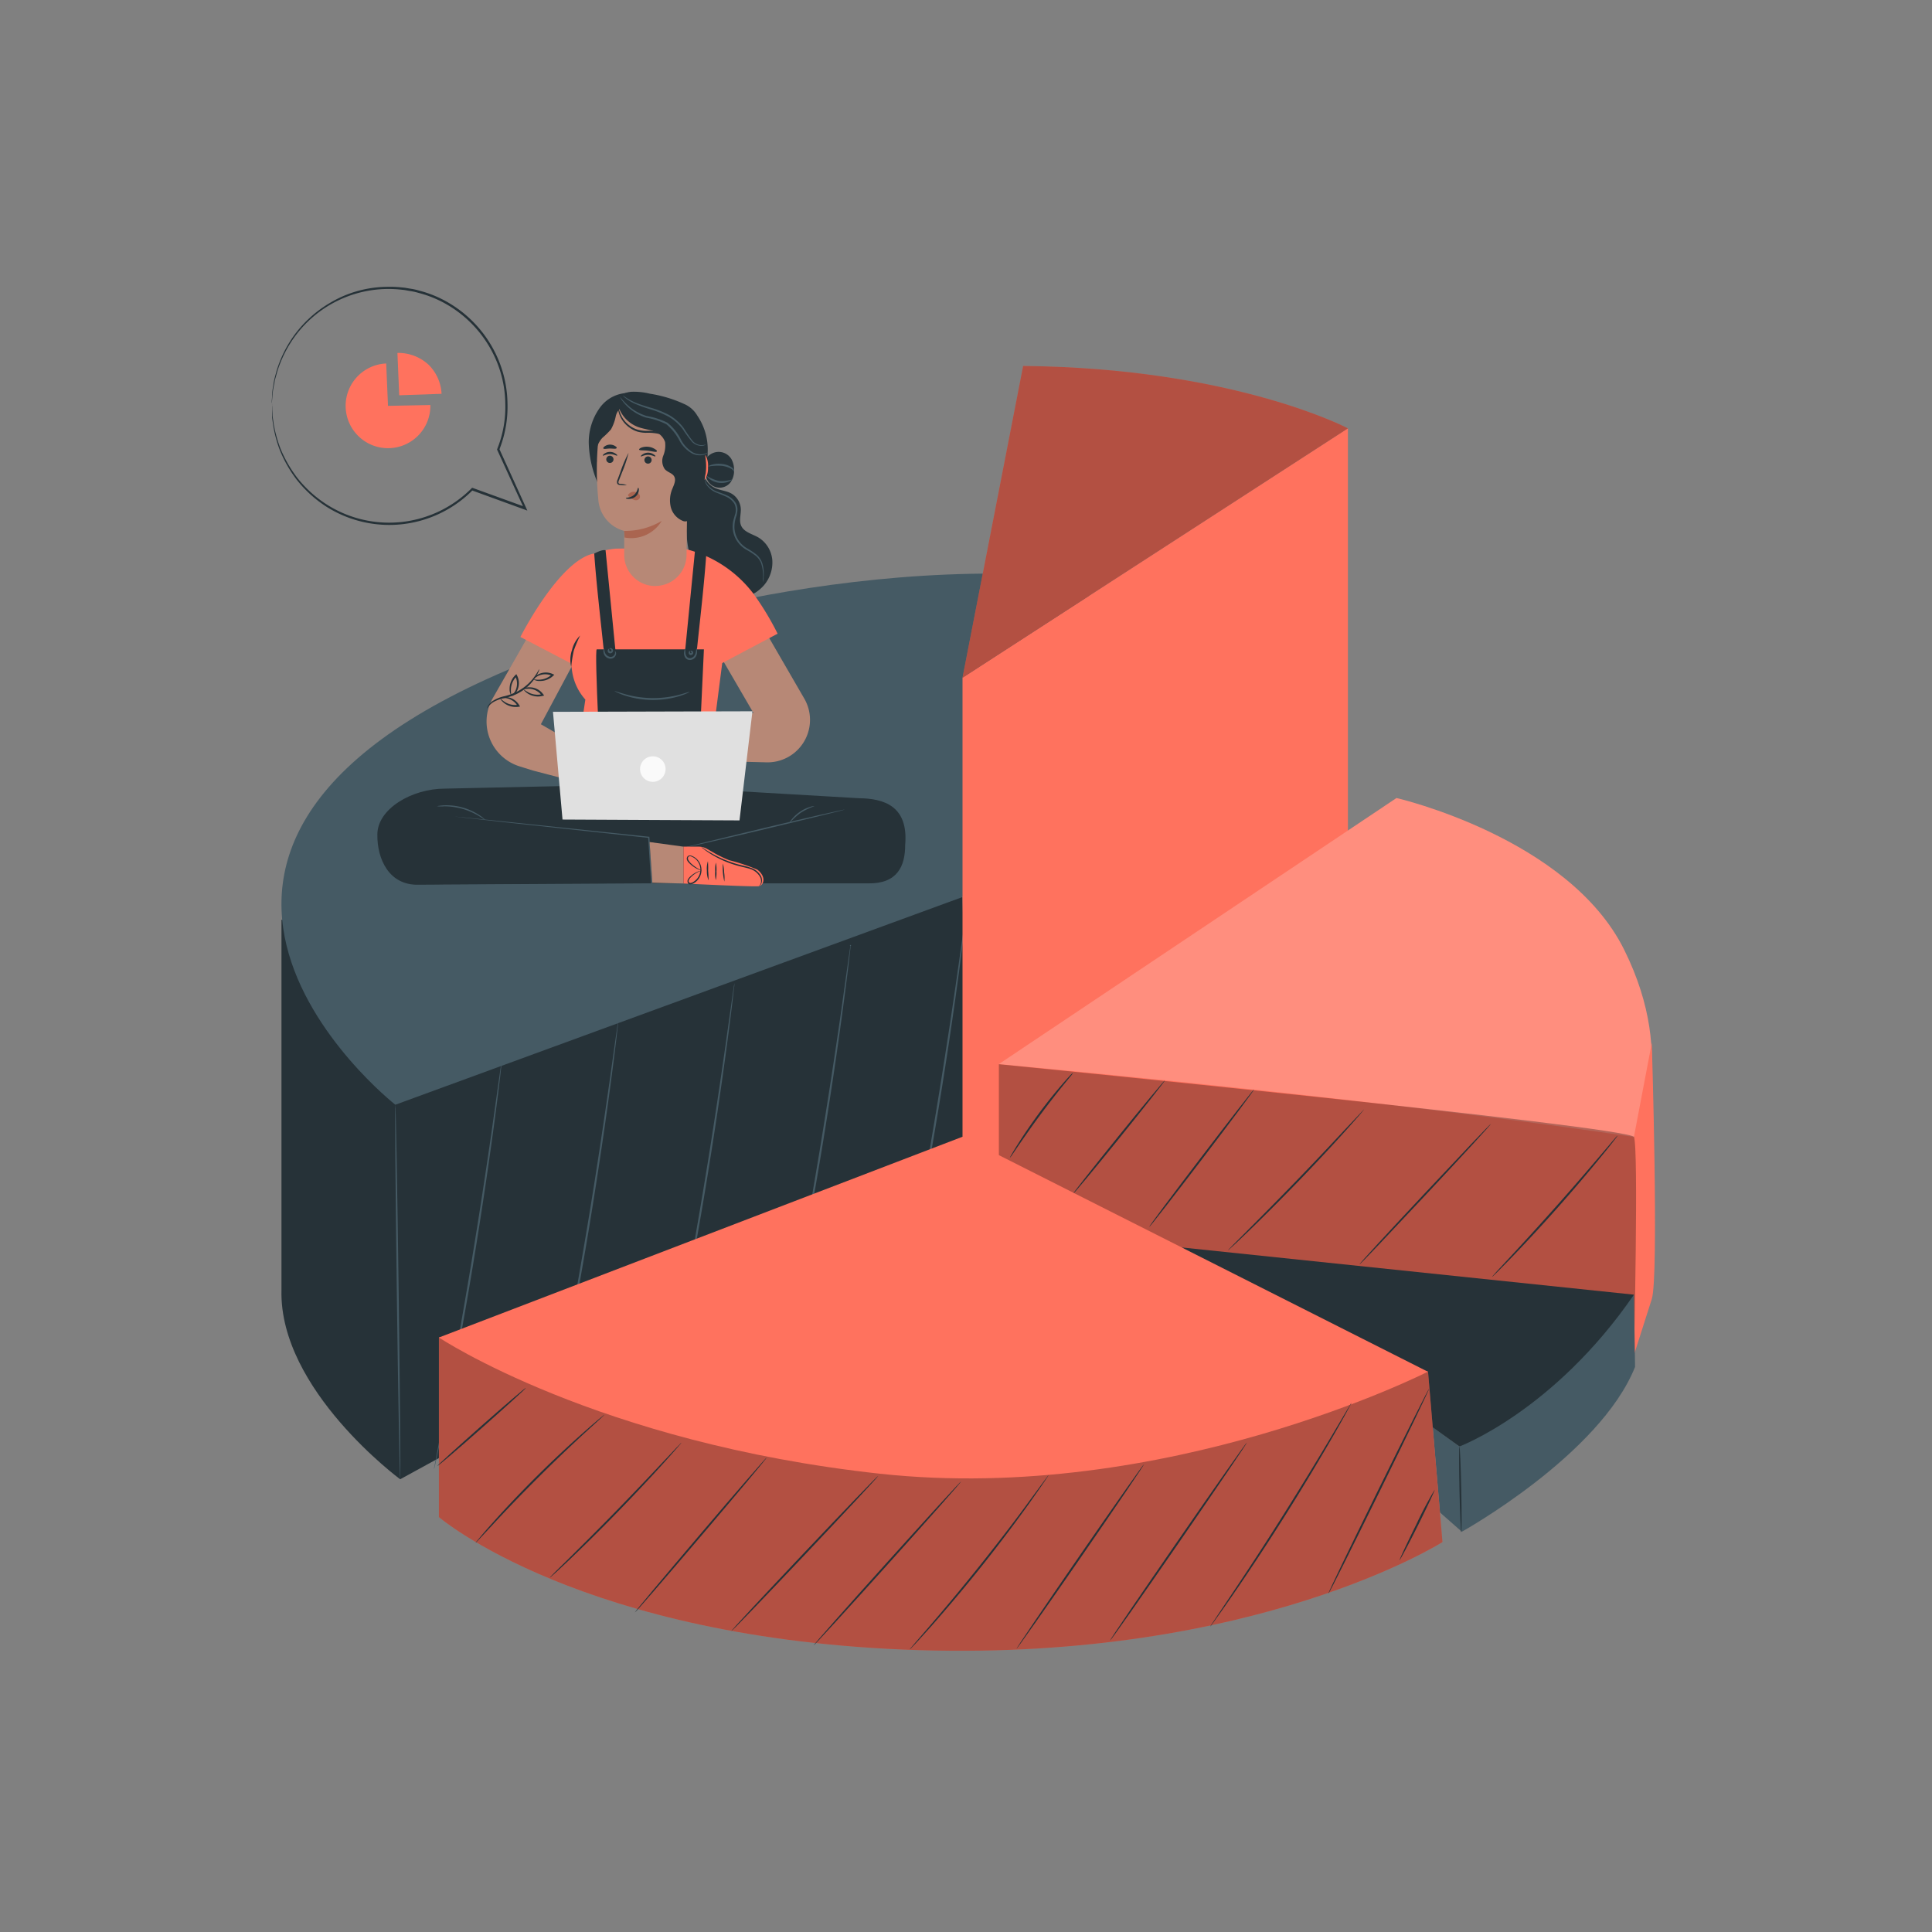 <svg xmlns="http://www.w3.org/2000/svg" xmlns:xlink="http://www.w3.org/1999/xlink" width="128" height="128" viewBox="0 0 128 128">
  <rect x="0" y="0" width="128" height="128" fill="#808080" stroke="none"/>
  <defs>
    <clipPath id="clip-path">
      <rect id="Rectangle_10741" data-name="Rectangle 10741" width="128" height="128" transform="translate(-16457 -2347)" fill="none"/>
    </clipPath>
  </defs>
  <g id="Mask_Group_832" data-name="Mask Group 832" transform="translate(16457 2347)" clip-path="url(#clip-path)">
    <g id="Group_39163" data-name="Group 39163" transform="translate(-16439.738 -2328.553)">
      <path id="Path_109839" data-name="Path 109839" d="M35.189,1703.363s-8.023-5.92-7.865-12.53v-24.54l45.121-1.5.46,17.923Z" transform="translate(-25.938 -1623.805)" fill="#263238"/>
      <path id="Path_109840" data-name="Path 109840" d="M337.751,2256.015c-.034,0-.134-5.556-.223-12.408s-.134-12.407-.1-12.407.134,5.551.223,12.405S337.785,2256.012,337.751,2256.015Z" transform="translate(-328.5 -2176.455)" fill="#455a64"/>
      <path id="Path_109841" data-name="Path 109841" d="M443.6,2135.194a.272.272,0,0,1,0-.072l.043-.213c.036-.189.086-.453.148-.788.134-.692.321-1.677.556-2.891.462-2.443,1.082-5.822,1.7-9.565s1.126-7.139,1.473-9.6c.172-1.224.311-2.218.41-2.917.048-.338.086-.6.113-.792.014-.084.024-.151.034-.206a.286.286,0,0,1,.014-.069.238.238,0,0,1,0,.072.89.89,0,0,1-.019.208c-.022.189-.053.455-.091.8-.081.69-.206,1.688-.369,2.922-.328,2.464-.819,5.865-1.437,9.61s-1.252,7.12-1.739,9.56c-.239,1.219-.448,2.2-.594,2.874l-.17.783c-.022.084-.036.148-.048.2A.315.315,0,0,1,443.6,2135.194Z" transform="translate(-432.1 -2056.326)" fill="#455a64"/>
      <path id="Path_109842" data-name="Path 109842" d="M760.811,2031.282a.248.248,0,0,1,0-.069l.036-.206c.036-.189.086-.453.148-.786.132-.692.321-1.677.553-2.893.465-2.443,1.082-5.822,1.705-9.563s1.123-7.141,1.473-9.6c.172-1.224.311-2.218.41-2.914.048-.338.086-.6.113-.793.014-.084.024-.153.034-.206a.285.285,0,0,1,.014-.07.241.241,0,0,1,0,.072c0,.053-.012.122-.019.206-.024.191-.053.457-.091.795-.081.692-.206,1.691-.369,2.922-.328,2.467-.819,5.867-1.437,9.613s-1.253,7.12-1.739,9.558c-.24,1.219-.448,2.206-.594,2.874-.074.333-.129.594-.172.781l-.046.2A.329.329,0,0,0,760.811,2031.282Z" transform="translate(-741.605 -1954.95)" fill="#455a64"/>
      <path id="Path_109843" data-name="Path 109843" d="M1077.825,1926.695a.273.273,0,0,1,0-.072l.036-.2c.036-.189.086-.453.148-.788.132-.692.321-1.676.553-2.891.464-2.443,1.083-5.822,1.705-9.562s1.123-7.141,1.473-9.6c.172-1.224.311-2.218.409-2.917.048-.338.086-.6.113-.793.014-.084.024-.151.034-.2a.288.288,0,0,1,.014-.072.417.417,0,0,1,0,.072.793.793,0,0,1-.022.208c-.022.189-.05.457-.089.795-.081.69-.206,1.688-.371,2.922-.326,2.464-.817,5.865-1.437,9.61s-1.252,7.12-1.741,9.56c-.24,1.219-.446,2.2-.592,2.874q-.113.5-.172.783c-.019.084-.034.151-.048.2A.269.269,0,0,1,1077.825,1926.695Z" transform="translate(-1050.917 -1852.901)" fill="#455a64"/>
      <path id="Path_109844" data-name="Path 109844" d="M1394.935,1822.6a.243.243,0,0,1,0-.069l.036-.206c.036-.189.084-.453.148-.785.132-.692.321-1.677.553-2.893.465-2.443,1.083-5.819,1.7-9.562s1.126-7.141,1.475-9.6c.17-1.224.312-2.218.407-2.914.05-.338.086-.6.115-.793.012-.084.024-.153.031-.206a.036.036,0,1,1,.017,0c0,.053-.012.122-.021.206-.022.191-.05.457-.091.795-.079.692-.206,1.691-.369,2.922-.326,2.467-.817,5.867-1.437,9.613s-1.255,7.12-1.741,9.558c-.24,1.219-.445,2.205-.592,2.886-.074.333-.132.594-.172.781l-.048.2A.305.305,0,0,1,1394.935,1822.6Z" transform="translate(-1360.323 -1751.34)" fill="#455a64"/>
      <path id="Path_109845" data-name="Path 109845" d="M1712.055,1718.312a.272.272,0,0,1,0-.072l.036-.2c.036-.189.084-.453.148-.788.132-.692.321-1.676.553-2.89.464-2.443,1.082-5.822,1.7-9.563s1.126-7.141,1.475-9.6c.17-1.224.309-2.218.407-2.917.048-.335.086-.6.115-.792.012-.084.024-.151.031-.2a.247.247,0,0,1,.017-.07.414.414,0,0,1,0,.07c0,.055-.012.122-.022.208-.022.189-.053.457-.091.8-.079.69-.206,1.688-.369,2.922-.326,2.464-.817,5.865-1.437,9.61s-1.25,7.12-1.729,9.56c-.24,1.219-.446,2.2-.594,2.874l-.17.783c-.019.084-.036.151-.048.2A.4.4,0,0,1,1712.055,1718.312Z" transform="translate(-1669.739 -1649.583)" fill="#455a64"/>
      <path id="Path_109846" data-name="Path 109846" d="M34.912,817.923s-22.964-18.04,11.234-30.285c0,0,17.343-6.466,35.168-4.55l-8.825,21.074Z" transform="translate(-25.982 -763.178)" fill="#455a64"/>
      <path id="Path_109847" data-name="Path 109847" d="M1888.666,216.443,1884.65,237.1l25.534-16.524S1902.637,216.582,1888.666,216.443Z" transform="translate(-1838.143 -210.645)" fill="#ff725e"/>
      <path id="Path_109848" data-name="Path 109848" d="M1884.65,441.26V403.007l25.534-16.524V422.6Z" transform="translate(-1838.143 -376.554)" fill="#ff725e"/>
      <path id="Path_109849" data-name="Path 109849" d="M1888.666,216.443,1884.65,237.1l25.534-16.524S1902.637,216.582,1888.666,216.443Z" transform="translate(-1838.143 -210.645)" opacity="0.3"/>
      <path id="Path_109850" data-name="Path 109850" d="M1983.82,2133.632V2120.7s41.754,4.131,42.074,4.819,0,14.458,0,14.458Z" transform="translate(-1934.904 -2068.639)" fill="#ff725e"/>
      <path id="Path_109851" data-name="Path 109851" d="M1983.82,1412.426l26.343-17.626s11.4,2.615,15.088,10.058.642,12.393.642,12.393Z" transform="translate(-1934.904 -1360.375)" fill="#ff725e"/>
      <path id="Path_109852" data-name="Path 109852" d="M1983.82,1412.426l26.343-17.626s11.4,2.615,15.088,10.058.642,12.393.642,12.393C2013.53,1415.434,1999.2,1413.865,1983.82,1412.426Z" transform="translate(-1934.904 -1360.375)" fill="#fff" opacity="0.2"/>
      <path id="Path_109853" data-name="Path 109853" d="M3716.843,2062.34s.479,15.482,0,16.972-1.183,3.712-1.183,3.712v-14.458Z" transform="translate(-3624.669 -2011.697)" fill="#ff725e"/>
      <path id="Path_109854" data-name="Path 109854" d="M1983.82,2133.632V2120.7s41.754,4.131,42.074,4.819,0,14.458,0,14.458Z" transform="translate(-1934.904 -2068.639)" opacity="0.3"/>
      <path id="Path_109855" data-name="Path 109855" d="M2976.173,2283.332c.024.022-1.9,2.124-4.311,4.694s-4.356,4.634-4.392,4.61,1.9-2.124,4.311-4.694S2976.147,2283.308,2976.173,2283.332Z" transform="translate(-2894.656 -2227.32)" fill="#263238"/>
      <path id="Path_109856" data-name="Path 109856" d="M3337.273,2315.38a.811.811,0,0,1-.069.105l-.223.29c-.194.251-.479.608-.841,1.047-.719.879-1.727,2.076-2.874,3.37s-2.22,2.436-3.008,3.252c-.393.407-.719.733-.941.958-.1.1-.191.187-.261.254a.59.59,0,0,1-.1.084.807.807,0,0,1,.079-.1l.24-.271.912-.984c.769-.828,1.827-1.983,2.977-3.274s2.167-2.479,2.9-3.341c.359-.421.654-.766.869-1.022l.239-.273A.569.569,0,0,1,3337.273,2315.38Z" transform="translate(-3247.364 -2258.59)" fill="#263238"/>
      <path id="Path_109857" data-name="Path 109857" d="M2617.689,2243.91a.949.949,0,0,1-.079.108l-.239.287c-.213.24-.529.606-.922,1.042-.785.874-1.887,2.067-3.132,3.353s-2.4,2.433-3.243,3.247c-.424.407-.769.735-1.01.958l-.28.254c-.065.058-.1.086-.1.082a.539.539,0,0,1,.086-.1l.263-.271.982-.984c.829-.831,1.971-1.983,3.217-3.271s2.356-2.469,3.156-3.329l.958-1.013.261-.273A.706.706,0,0,1,2617.689,2243.91Z" transform="translate(-2544.583 -2188.856)" fill="#263238"/>
      <path id="Path_109858" data-name="Path 109858" d="M2400.533,2189.1c.029.021-1.509,2.081-3.429,4.6s-3.5,4.55-3.53,4.526,1.509-2.079,3.432-4.6S2400.507,2189.082,2400.533,2189.1Z" transform="translate(-2334.702 -2135.38)" fill="#263238"/>
      <path id="Path_109859" data-name="Path 109859" d="M2191.487,2164.452c.026.022-1.32,1.727-3,3.81s-3.073,3.75-3.1,3.729,1.32-1.727,3-3.808S2191.47,2164.431,2191.487,2164.452Z" transform="translate(-2131.568 -2111.328)" fill="#263238"/>
      <path id="Path_109860" data-name="Path 109860" d="M2017.959,2144.55a1.128,1.128,0,0,1-.16.223l-.479.584c-.4.493-.939,1.181-1.514,1.954s-1.071,1.494-1.437,2.019l-.421.62a1.274,1.274,0,0,1-.168.22,1.167,1.167,0,0,1,.127-.24c.086-.156.22-.374.388-.642.338-.536.826-1.267,1.4-2.045s1.13-1.456,1.547-1.935c.206-.24.379-.431.5-.561A1.118,1.118,0,0,1,2017.959,2144.55Z" transform="translate(-1964.136 -2091.91)" fill="#263238"/>
      <path id="Path_109861" data-name="Path 109861" d="M3168.733,2764.718s9.141-5.074,11.476-10.918l-.074-4.79-11.562,10.058-1.772-1.271.479,5.642Z" transform="translate(-3089.144 -2681.685)" fill="#455a64"/>
      <path id="Path_109862" data-name="Path 109862" d="M2500.995,2633.556s6.262-2.34,11.562-10.058l-29.957-3.128Z" transform="translate(-2421.566 -2556.17)" fill="#263238"/>
      <path id="Path_109863" data-name="Path 109863" d="M3238.822,3163.12c.034,0,.089,1.274.122,2.843s.031,2.848,0,2.848-.088-1.272-.12-2.843S3238.789,3163.12,3238.822,3163.12Z" transform="translate(-3159.393 -3085.734)" fill="#263238"/>
      <path id="Path_109864" data-name="Path 109864" d="M456.9,2658.173v11.9s9.474,8.126,31.8,8.813,34.689-7.16,34.689-7.16l-.958-11.292L490.36,2653Z" transform="translate(-445.083 -2588.007)" fill="#ff725e"/>
      <path id="Path_109865" data-name="Path 109865" d="M456.9,2658.173v11.9s9.474,8.126,31.8,8.813,34.689-7.16,34.689-7.16l-.958-11.292L490.36,2653Z" transform="translate(-445.083 -2588.007)" opacity="0.3"/>
      <path id="Path_109866" data-name="Path 109866" d="M456.9,2331.926l34.687-13.3,30.833,15.566s-17.343,8.813-36.294,6.76C467.374,2338.907,456.9,2331.926,456.9,2331.926Z" transform="translate(-445.083 -2261.76)" fill="#ff725e"/>
      <path id="Path_109867" data-name="Path 109867" d="M1750.026,3241.19a.832.832,0,0,1-.077.129l-.24.359c-.211.311-.52.754-.907,1.3-.776,1.089-1.878,2.574-3.149,4.172s-2.474,3-3.353,4c-.446.5-.81.9-1.066,1.176l-.294.311a.9.9,0,0,1-.11.1.661.661,0,0,1,.091-.12l.278-.328c.256-.295.606-.7,1.035-1.2.872-1.013,2.06-2.428,3.331-4.023s2.4-3.07,3.176-4.145l.939-1.276.259-.345A.9.9,0,0,1,1750.026,3241.19Z" transform="translate(-1697.817 -3161.908)" fill="#263238"/>
      <path id="Path_109868" data-name="Path 109868" d="M2040.17,3211.216c.029.019-1.842,2.778-4.177,6.159s-4.26,6.107-4.28,6.083,1.842-2.775,4.177-6.159S2040.142,3211.2,2040.17,3211.216Z" transform="translate(-1981.634 -3132.661)" fill="#263238"/>
      <path id="Path_109869" data-name="Path 109869" d="M2296.08,3151.975c.029.019-1.978,2.972-4.483,6.6s-4.55,6.547-4.588,6.528,1.98-2.974,4.485-6.6S2296.052,3151.953,2296.08,3151.975Z" transform="translate(-2230.726 -3074.86)" fill="#263238"/>
      <path id="Path_109870" data-name="Path 109870" d="M2569.537,3043.74a.751.751,0,0,1-.077.16c-.062.113-.141.263-.239.45-.213.39-.529.958-.924,1.638-.793,1.377-1.916,3.262-3.209,5.312s-2.514,3.873-3.417,5.18c-.45.654-.822,1.178-1.082,1.54l-.295.412a1.223,1.223,0,0,1-.112.139.749.749,0,0,1,.091-.153l.282-.426,1.046-1.561c.884-1.317,2.093-3.149,3.386-5.2s2.428-3.925,3.238-5.29l.958-1.616c.108-.182.2-.328.263-.438A1.2,1.2,0,0,1,2569.537,3043.74Z" transform="translate(-2497.261 -2969.254)" fill="#263238"/>
      <path id="Path_109871" data-name="Path 109871" d="M2889.261,3004.808c.031.014-1.437,3.068-3.281,6.818s-3.353,6.78-3.394,6.765,1.437-3.068,3.281-6.821S2889.235,3004.791,2889.261,3004.808Z" transform="translate(-2811.834 -2931.268)" fill="#263238"/>
      <path id="Path_109872" data-name="Path 109872" d="M3078.711,3281.391c.031.014-.465,1.073-1.106,2.361s-1.2,2.318-1.217,2.3.465-1.073,1.106-2.361A25.317,25.317,0,0,1,3078.711,3281.391Z" transform="translate(-3000.927 -3201.131)" fill="#263238"/>
      <path id="Path_109873" data-name="Path 109873" d="M1488.581,3258.433c.026.022-2.141,2.471-4.838,5.47s-4.907,5.412-4.931,5.388,2.139-2.471,4.838-5.47S1488.557,3258.409,1488.581,3258.433Z" transform="translate(-1442.165 -3178.731)" fill="#263238"/>
      <path id="Path_109874" data-name="Path 109874" d="M1263.515,3243.149c.026.024-2.136,2.347-4.826,5.19s-4.893,5.13-4.919,5.106,2.134-2.347,4.825-5.189S1263.491,3243.12,1263.515,3243.149Z" transform="translate(-1222.59 -3163.818)" fill="#263238"/>
      <path id="Path_109875" data-name="Path 109875" d="M1000.2,3192.686c.026.024-1.916,2.34-4.325,5.173s-4.392,5.125-4.418,5.1,1.916-2.337,4.325-5.173S1000.178,3192.669,1000.2,3192.686Z" transform="translate(-966.654 -3114.582)" fill="#263238"/>
      <path id="Path_109876" data-name="Path 109876" d="M768.047,3152.67a.833.833,0,0,1-.074.1l-.239.275c-.206.24-.51.582-.888,1-.757.841-1.823,1.983-3.025,3.219s-2.321,2.328-3.14,3.113c-.41.39-.745.7-.979.915l-.271.239a.508.508,0,0,1-.1.079.576.576,0,0,1,.084-.1l.254-.261.958-.941c.8-.795,1.916-1.9,3.113-3.13s2.277-2.369,3.051-3.192l.917-.972.254-.261A.492.492,0,0,1,768.047,3152.67Z" transform="translate(-740.162 -3075.538)" fill="#263238"/>
      <path id="Path_109877" data-name="Path 109877" d="M565.288,3076.646a.723.723,0,0,1-.081.088l-.256.24-.958.874c-.8.738-1.894,1.77-3.07,2.941s-2.213,2.26-2.953,3.058l-.879.946-.24.254a.585.585,0,0,1-.091.084.412.412,0,0,1,.072-.1l.223-.271c.2-.24.479-.565.848-.972.718-.812,1.753-1.916,2.931-3.087s2.294-2.194,3.108-2.912c.407-.362.742-.649.975-.845l.273-.223C565.252,3076.665,565.286,3076.641,565.288,3076.646Z" transform="translate(-542.513 -3001.36)" fill="#263238"/>
      <path id="Path_109878" data-name="Path 109878" d="M458.422,3003.215c.024.026-1.272,1.2-2.891,2.634s-2.953,2.57-2.974,2.543,1.272-1.2,2.891-2.634S458.4,3003.191,458.422,3003.215Z" transform="translate(-440.842 -2929.713)" fill="#263238"/>
      <path id="Path_109879" data-name="Path 109879" d="M1129.288,472.045a1.5,1.5,0,0,0,.731,1.875c.345.16.747.18,1.082.362a1.252,1.252,0,0,1,.635,1.011c.021.378-.132.781.024,1.128.192.431.735.544,1.14.778a1.944,1.944,0,0,1,.924,1.509,2.326,2.326,0,0,1-.582,1.691,2.634,2.634,0,0,1-3.075.618,3.352,3.352,0,0,1-1.523-1.731,7.7,7.7,0,0,1-.5-2.294,23.383,23.383,0,0,1-.019-4.2" transform="translate(-1099.918 -460.038)" fill="#263238"/>
      <path id="Path_109880" data-name="Path 109880" d="M868.383,288.656a2.358,2.358,0,0,0-2.218.936,3.9,3.9,0,0,0-.747,2.486,7.149,7.149,0,0,0,.611,2.57,1.746,1.746,0,0,0,.575.831,1.418,1.418,0,0,0,1.514-.216,4.838,4.838,0,0,0,2.05-3.872,3.389,3.389,0,0,0-.455-1.868,1.853,1.853,0,0,0-1.533-.924" transform="translate(-843.669 -281.048)" fill="#263238"/>
      <path id="Path_109881" data-name="Path 109881" d="M320.816,1356.145l-12.017-.7c-.074-.172-.127-.273-.127-.273l-3.259.074-1.061-.062-.041.086-10.93.24c-2.179,0-4.469,1.344-4.464,3.042-.022,1.617.766,3.369,2.718,3.324l14.893-.089h14.893c1.952.033,2.464-1.145,2.464-2.541C324.111,1356.657,322.48,1356.162,320.816,1356.145Z" transform="translate(-281.177 -1321.708)" fill="#263238"/>
      <path id="Path_109882" data-name="Path 109882" d="M457.3,1449.5h1.092l3-.022,10-.041-.041.046c-.021-.328-.045-.678-.067-1.03-.048-.718-.093-1.437-.136-2.1l.036.038-9.213-1-2.732-.306-.735-.086-.189-.024h0l.192.017.738.072,2.732.28,9.218.972h.036v.036c.043.675.088,1.382.137,2.1.021.352.045.7.067,1.027v.045h-.048l-10,.014h-4.011Z" transform="translate(-445.469 -1409.326)" fill="#455a64"/>
      <path id="Path_109883" data-name="Path 109883" d="M454.977,1415.529c0,.012-.158-.11-.421-.268a4.524,4.524,0,0,0-1.094-.479,4.61,4.61,0,0,0-1.183-.17,3.068,3.068,0,0,1-.5,0,.39.39,0,0,1,.132-.031,2.768,2.768,0,0,1,.369-.036,3.981,3.981,0,0,1,2.309.659,2.455,2.455,0,0,1,.295.223C454.938,1415.491,454.977,1415.525,454.977,1415.529Z" transform="translate(-440.081 -1379.639)" fill="#455a64"/>
      <path id="Path_109884" data-name="Path 109884" d="M1138,1426.115c0,.024-2.361.6-5.288,1.3s-5.3,1.233-5.309,1.212,2.364-.6,5.291-1.3S1137.992,1426.094,1138,1426.115Z" transform="translate(-1099.289 -1390.929)" fill="#455a64"/>
      <path id="Path_109885" data-name="Path 109885" d="M1413.671,1416.877a4.557,4.557,0,0,0-.929.448,4.633,4.633,0,0,0-.752.7.829.829,0,0,1,.16-.263,2.486,2.486,0,0,1,.546-.508,2.4,2.4,0,0,1,.671-.323A.8.8,0,0,1,1413.671,1416.877Z" transform="translate(-1376.966 -1381.915)" fill="#455a64"/>
      <path id="Path_109886" data-name="Path 109886" d="M1031.29,1514.76l2.244.307,0,2.44-2.062-.048Z" transform="translate(-1005.515 -1477.42)" fill="#b78876"/>
      <path id="Path_109887" data-name="Path 109887" d="M1123.66,1527.38h1.006a1.114,1.114,0,0,1,.558.148l.534.307a8.449,8.449,0,0,0,.929.441,12.781,12.781,0,0,1,1.865.625c.62.479.434,1.042.094,1.1-.3.053-4.984-.18-4.984-.18Z" transform="translate(-1095.641 -1489.734)" fill="#ff725e"/>
      <path id="Path_109888" data-name="Path 109888" d="M1187.369,1568.184a1.577,1.577,0,0,1-.11-.635,1.611,1.611,0,0,1,.069-.639,5.658,5.658,0,0,1,.015.637A5.935,5.935,0,0,1,1187.369,1568.184Z" transform="translate(-1157.688 -1528.303)" fill="#263238"/>
      <path id="Path_109889" data-name="Path 109889" d="M1209.986,1572.011a2,2,0,0,1-.038-.582,2.064,2.064,0,0,1,.043-.58,2.034,2.034,0,0,1,.041.582A2.125,2.125,0,0,1,1209.986,1572.011Z" transform="translate(-1179.826 -1532.147)" fill="#263238"/>
      <path id="Path_109890" data-name="Path 109890" d="M1230.857,1574.508a4.2,4.2,0,0,1-.1-1.2,2.284,2.284,0,0,1,.089.6A2.188,2.188,0,0,1,1230.857,1574.508Z" transform="translate(-1200.131 -1534.548)" fill="#263238"/>
      <path id="Path_109891" data-name="Path 109891" d="M1133.676,1552.358a.633.633,0,0,1-.206-.065,1.875,1.875,0,0,1-.649-.445.518.518,0,0,1-.129-.182.24.24,0,0,1,.026-.24.179.179,0,0,1,.055-.047.184.184,0,0,1,.069-.022.329.329,0,0,1,.136.014,1.006,1.006,0,0,1,.215,1.787.649.649,0,0,1-.24.105.276.276,0,0,1-.132,0,.176.176,0,0,1-.053-.047.172.172,0,0,1-.031-.063.257.257,0,0,1,.029-.24.717.717,0,0,1,.129-.155,1.559,1.559,0,0,1,.5-.328.664.664,0,0,1,.208-.057s-.072.029-.194.088a1.656,1.656,0,0,0-.467.338.674.674,0,0,0-.115.146.2.2,0,0,0-.024.17.134.134,0,0,0,.07.054.132.132,0,0,0,.088,0,.515.515,0,0,0,.2-.1.932.932,0,0,0-.2-1.648.159.159,0,0,0-.18.026.184.184,0,0,0-.019.179.993.993,0,0,0,.24.3A2.732,2.732,0,0,0,1133.676,1552.358Z" transform="translate(-1104.433 -1513.126)" fill="#263238"/>
      <path id="Path_109892" data-name="Path 109892" d="M1175.873,1530.673a.548.548,0,0,0,.122-.153.574.574,0,0,0-.067-.508,1.139,1.139,0,0,0-.625-.479c-.285-.1-.625-.148-.958-.256a6.743,6.743,0,0,1-1.676-.754,5.157,5.157,0,0,1-.455-.318.911.911,0,0,1-.153-.134,1.159,1.159,0,0,1,.172.108c.108.072.266.177.479.294a7.454,7.454,0,0,0,1.662.718c.338.1.673.153.97.264a1.172,1.172,0,0,1,.651.512.6.6,0,0,1,.043.551.308.308,0,0,1-.1.115C1175.892,1530.673,1175.875,1530.673,1175.873,1530.673Z" transform="translate(-1142.865 -1490.407)" fill="#263238"/>
      <path id="Path_109893" data-name="Path 109893" d="M1107.442,851.358l3.832,6.615a2.814,2.814,0,0,1-2.51,4.222l-5.843-.149-.161-2.124,5.144-1-3.485-5.987Z" transform="translate(-1075.249 -830.135)" fill="#b78876"/>
      <path id="Path_109894" data-name="Path 109894" d="M589.764,864.373l5.376,1.408.113-1.612-4.96-2.862,3.592-6.722-3.041-1.552-3.786,6.634a3.113,3.113,0,0,0,1.8,4.423Z" transform="translate(-571.721 -831.771)" fill="#b78876"/>
      <path id="Path_109895" data-name="Path 109895" d="M692.172,719.715l3.669-1.944a18.779,18.779,0,0,0-1.581-2.62,8.073,8.073,0,0,0-4.914-3.077l-4.224.062a5.525,5.525,0,0,0-1.5.35v-.017c-2.292.513-4.823,5.52-4.823,5.52l3.353,1.751.074.525a3.591,3.591,0,0,0,.877,1.87l-.958,6.4,10.846.2-1.391-4.581Z" transform="translate(-661.584 -694.234)" fill="#ff725e"/>
      <path id="Path_109896" data-name="Path 109896" d="M891.22,342.879a2.064,2.064,0,0,0,2.019-2.038l.1-8.2a.656.656,0,0,0-.584-.663l-3.468-.877c-1.109-.117-1.846,1.25-1.916,2.364a19.812,19.812,0,0,0,.022,3.676,2.313,2.313,0,0,0,1.717,2.093v1.6a2.064,2.064,0,0,0,2.11,2.052Z" transform="translate(-865.016 -322.506)" fill="#b78876"/>
      <path id="Path_109897" data-name="Path 109897" d="M913.3,461.516a.24.24,0,1,0,.078-.154A.24.24,0,0,0,913.3,461.516Z" transform="translate(-890.394 -449.554)" fill="#263238"/>
      <path id="Path_109898" data-name="Path 109898" d="M903.69,451c.029.031.208-.1.465-.1s.445.129.479.1-.017-.069-.1-.129a.649.649,0,0,0-.376-.117.637.637,0,0,0-.371.12C903.7,450.935,903.675,450.99,903.69,451Z" transform="translate(-881.011 -439.262)" fill="#263238"/>
      <path id="Path_109899" data-name="Path 109899" d="M1017.2,463.388a.239.239,0,1,0,.078-.154A.24.24,0,0,0,1017.2,463.388Z" transform="translate(-991.767 -451.381)" fill="#263238"/>
      <path id="Path_109900" data-name="Path 109900" d="M1007.34,452.976c.031.031.211-.1.479-.1s.443.129.479.1-.017-.069-.1-.129a.656.656,0,0,0-.378-.117.648.648,0,0,0-.371.12C1007.357,452.907,1007.34,452.954,1007.34,452.976Z" transform="translate(-982.147 -441.186)" fill="#263238"/>
      <path id="Path_109901" data-name="Path 109901" d="M943.126,455.352a1.755,1.755,0,0,0-.417-.074c-.065,0-.127-.019-.137-.065a.326.326,0,0,1,.043-.194c.06-.158.125-.323.194-.5a8.547,8.547,0,0,0,.433-1.3,8.534,8.534,0,0,0-.539,1.264c-.065.175-.127.342-.184.5a.366.366,0,0,0-.034.256.165.165,0,0,0,.108.1.481.481,0,0,0,.11.014A1.507,1.507,0,0,0,943.126,455.352Z" transform="translate(-918.859 -441.668)" fill="#263238"/>
      <path id="Path_109902" data-name="Path 109902" d="M961.9,639.5a4.735,4.735,0,0,0,2.486-.663,2.352,2.352,0,0,1-2.46,1.1Z" transform="translate(-937.809 -622.773)" fill="#aa6550"/>
      <path id="Path_109903" data-name="Path 109903" d="M972.619,559.711a.458.458,0,0,1,.414-.17.417.417,0,0,1,.292.156.263.263,0,0,1,.019.3.309.309,0,0,1-.335.086.981.981,0,0,1-.328-.2.3.3,0,0,1-.072-.074.081.081,0,0,1,0-.1" transform="translate(-948.245 -545.405)" fill="#aa6550"/>
      <path id="Path_109904" data-name="Path 109904" d="M967.445,548.539c-.041,0-.043.278-.28.479s-.534.168-.536.206.067.053.192.057a.7.7,0,0,0,.448-.156.608.608,0,0,0,.215-.4C967.5,548.608,967.464,548.539,967.445,548.539Z" transform="translate(-942.424 -534.673)" fill="#263238"/>
      <path id="Path_109905" data-name="Path 109905" d="M1002.666,436.873c.026.069.283.036.582.072s.544.117.584.055-.024-.1-.122-.163a.981.981,0,0,0-.434-.151,1,1,0,0,0-.455.053C1002.711,436.785,1002.656,436.84,1002.666,436.873Z" transform="translate(-977.585 -425.532)" fill="#263238"/>
      <path id="Path_109906" data-name="Path 109906" d="M905.025,431.288c.043.057.22,0,.433,0s.39.041.433-.022-.012-.086-.089-.141a.627.627,0,0,0-.7.022C905.03,431.2,905,431.259,905.025,431.288Z" transform="translate(-882.31 -420.018)" fill="#263238"/>
      <path id="Path_109907" data-name="Path 109907" d="M940.356,287.246a2.179,2.179,0,0,0,1.379,1.842c.34.127.706.165,1.047.287a1.123,1.123,0,0,1,.766.718,1.809,1.809,0,0,1-.122.908.952.952,0,0,0,.1.884c.208.23.508.259.632.5s-.019.534-.125.793a1.947,1.947,0,0,0-.11,1.214,1.343,1.343,0,0,0,.773.912.388.388,0,0,0,.429-.043c.077-.089.015-.24.065-.338a8.15,8.15,0,0,0,1.18-4.191,3.98,3.98,0,0,0-.69-2.395,1.87,1.87,0,0,0-.867-.766,8.623,8.623,0,0,0-2.273-.682,4.366,4.366,0,0,0-1.181-.129,1.475,1.475,0,0,0-1.049.491" transform="translate(-916.746 -279.252)" fill="#263238"/>
      <path id="Path_109908" data-name="Path 109908" d="M875.978,319.2a1.01,1.01,0,0,0-.558.7,2.949,2.949,0,0,1-.319.872,5.346,5.346,0,0,1-.563.553,1.624,1.624,0,0,0-.354,1.593,2.608,2.608,0,0,1,1.755-3.86" transform="translate(-851.886 -310.768)" fill="#263238"/>
      <path id="Path_109909" data-name="Path 109909" d="M949.026,328.589a1.883,1.883,0,0,0-.294-.718,1.423,1.423,0,0,0-.663-.508,3.4,3.4,0,0,0-1.049-.115,2.352,2.352,0,0,1-.565-.084,1.834,1.834,0,0,1-.479-.239,1.871,1.871,0,0,1-.6-.666,1.676,1.676,0,0,1-.184-.572.56.56,0,0,1,0-.22,2.633,2.633,0,0,0,.263.75,1.87,1.87,0,0,0,.584.613,1.712,1.712,0,0,0,.453.213,2.378,2.378,0,0,0,.536.077,3.327,3.327,0,0,1,1.083.132,1.437,1.437,0,0,1,.694.565,1.4,1.4,0,0,1,.22.56A.554.554,0,0,1,949.026,328.589Z" transform="translate(-921.501 -317.02)" fill="#263238"/>
      <path id="Path_109910" data-name="Path 109910" d="M1179.3,452.249a.91.91,0,0,0,1.638.513,1.332,1.332,0,0,0,.223-.838,1.4,1.4,0,0,0-.168-.682.987.987,0,0,0-1.83.381" transform="translate(-1149.792 -439.264)" fill="#263238"/>
      <path id="Path_109911" data-name="Path 109911" d="M1181.52,459.428a1.438,1.438,0,0,1,.17.831,1.41,1.41,0,0,1-.216.819c-.033,0,.081-.369.091-.824S1181.484,459.438,1181.52,459.428Z" transform="translate(-1152.045 -447.727)" fill="#ff725e"/>
      <path id="Path_109912" data-name="Path 109912" d="M956.386,304.118a.372.372,0,0,1-.055.053.769.769,0,0,1-.2.1,1.118,1.118,0,0,1-.79-.084,2.155,2.155,0,0,1-.831-.841,3.564,3.564,0,0,0-.872-1.092,4.828,4.828,0,0,0-1.339-.441,3.232,3.232,0,0,1-1.042-.556,3.076,3.076,0,0,1-.551-.575.918.918,0,0,1-.146-.251,4.526,4.526,0,0,0,.752.757,3.266,3.266,0,0,0,1.023.517,4.865,4.865,0,0,1,1.372.445,3.256,3.256,0,0,1,.9,1.133,2.155,2.155,0,0,0,.773.824,1.114,1.114,0,0,0,.74.115A1.493,1.493,0,0,0,956.386,304.118Z" transform="translate(-926.748 -292.59)" fill="#455a64"/>
      <path id="Path_109913" data-name="Path 109913" d="M963.755,299.932a.187.187,0,0,1-.058.043.513.513,0,0,1-.192.055.877.877,0,0,1-.668-.268,8.551,8.551,0,0,1-.628-.857,3.156,3.156,0,0,0-.958-.829,6.625,6.625,0,0,0-1.2-.479,8.947,8.947,0,0,1-1-.362,2.968,2.968,0,0,1-.618-.369.918.918,0,0,1-.187-.184,4.543,4.543,0,0,0,.841.479c.275.115.615.22,1,.335a6.156,6.156,0,0,1,1.216.479,3.2,3.2,0,0,1,.982.869,10.406,10.406,0,0,0,.6.865.853.853,0,0,0,.632.275A1.2,1.2,0,0,0,963.755,299.932Z" transform="translate(-934.251 -288.935)" fill="#455a64"/>
      <path id="Path_109914" data-name="Path 109914" d="M1186.259,533.069a2.139,2.139,0,0,1,0-.342,2.683,2.683,0,0,0-.127-.908,1.222,1.222,0,0,0-.354-.5,4.668,4.668,0,0,0-.613-.4,1.834,1.834,0,0,1-.618-.563,1.768,1.768,0,0,1-.3-.85,1.729,1.729,0,0,1,.026-.46c.031-.148.077-.287.113-.424a.96.96,0,0,0-.026-.75,1.213,1.213,0,0,0-.522-.462c-.2-.1-.407-.172-.589-.251a1.463,1.463,0,0,1-.75-.568.776.776,0,0,1-.091-.239v-.091a1.1,1.1,0,0,0,.137.307,1.47,1.47,0,0,0,.738.513c.182.072.39.136.6.239a1.3,1.3,0,0,1,.568.5.83.83,0,0,1,.11.412,1.681,1.681,0,0,1-.067.426,2.211,2.211,0,0,0-.132.843,1.679,1.679,0,0,0,.273.793,1.768,1.768,0,0,0,.577.532,4.429,4.429,0,0,1,.623.419,1.281,1.281,0,0,1,.366.548,2.463,2.463,0,0,1,.093.939A1.579,1.579,0,0,1,1186.259,533.069Z" transform="translate(-1152.964 -512.936)" fill="#455a64"/>
      <path id="Path_109915" data-name="Path 109915" d="M1192.607,483.678c-.019,0-.041-.1-.182-.187a1.794,1.794,0,0,0-.61-.194,3.513,3.513,0,0,0-.924.048.543.543,0,0,1,.256-.127,1.677,1.677,0,0,1,.687-.043,1.387,1.387,0,0,1,.644.24C1192.631,483.541,1192.624,483.685,1192.607,483.678Z" transform="translate(-1161.238 -470.88)" fill="#455a64"/>
      <path id="Path_109916" data-name="Path 109916" d="M1188.674,516.251c0,.014-.074.084-.239.146a1.3,1.3,0,0,1-.661.074,1.29,1.29,0,0,1-.613-.256c-.136-.105-.194-.2-.182-.206a2.533,2.533,0,0,0,.812.34A2.435,2.435,0,0,0,1188.674,516.251Z" transform="translate(-1157.42 -502.933)" fill="#455a64"/>
      <path id="Path_109917" data-name="Path 109917" d="M886.113,998.793c-.108-.192-.572-9.431-.4-9.431h7.1l-.424,9.124Z" transform="translate(-863.439 -964.787)" fill="#263238"/>
      <path id="Path_109918" data-name="Path 109918" d="M768.439,1165.392l-.632-7.137,13.215-.036-.857,7.23Z" transform="translate(-748.433 -1129.542)" fill="#e0e0e0"/>
      <path id="Path_109919" data-name="Path 109919" d="M1007.156,1281.878a.845.845,0,1,1-.25-.593A.843.843,0,0,1,1007.156,1281.878Z" transform="translate(-980.322 -1249.379)" fill="#fafafa"/>
      <path id="Path_109920" data-name="Path 109920" d="M881.031,718.6s.419,4.244.644,6.531a.523.523,0,0,1-.077.417.362.362,0,0,1-.5-.043.888.888,0,0,1-.211-.517c-.153-1.478-.479-4.282-.606-6.171C880.279,718.825,880.782,718.533,881.031,718.6Z" transform="translate(-858.173 -700.591)" fill="#263238"/>
      <path id="Path_109921" data-name="Path 109921" d="M1128.747,718.6s-.419,4.244-.644,6.531a.52.52,0,0,0,.077.417.362.362,0,0,0,.5-.043.89.89,0,0,0,.213-.517c.151-1.478.479-4.282.6-6.171C1129.492,718.825,1128.986,718.533,1128.747,718.6Z" transform="translate(-1099.961 -700.591)" fill="#263238"/>
      <path id="Path_109922" data-name="Path 109922" d="M906.055,987.2a.218.218,0,0,1,.062.225.358.358,0,0,1-.148.223.4.4,0,0,1-.326.046.479.479,0,0,1-.266-.187.518.518,0,0,1-.089-.24c-.014-.144.024-.239.038-.225s.014.086.048.208a.446.446,0,0,0,.3.326.316.316,0,0,0,.122.012.311.311,0,0,0,.117-.036.307.307,0,0,0,.127-.151C906.088,987.284,906.036,987.217,906.055,987.2Z" transform="translate(-882.571 -962.517)" fill="#455a64"/>
      <path id="Path_109923" data-name="Path 109923" d="M916.986,985.822a.182.182,0,0,0,0,.1c.017.05.048.1.108.065s.05-.084,0-.124-.077-.036-.084-.053.043-.06.129-.022a.173.173,0,0,1,.1.129.177.177,0,0,1-.1.182.183.183,0,0,1-.206-.026.168.168,0,0,1-.046-.156C916.923,985.822,916.981,985.807,916.986,985.822Z" transform="translate(-893.885 -961.282)" fill="#455a64"/>
      <path id="Path_109924" data-name="Path 109924" d="M1125.966,987.3c.014,0,.055.1.038.271a.6.6,0,0,1-.11.29.479.479,0,0,1-.343.184.362.362,0,0,1-.2-.045.366.366,0,0,1-.144-.147.532.532,0,0,1-.062-.3c.017-.17.057-.263.072-.261a2.477,2.477,0,0,1,.017.261.5.5,0,0,0,.072.239.258.258,0,0,0,.1.1.261.261,0,0,0,.138.03.394.394,0,0,0,.261-.132.614.614,0,0,0,.113-.24C1125.954,987.407,1125.947,987.3,1125.966,987.3Z" transform="translate(-1097.087 -962.765)" fill="#455a64"/>
      <path id="Path_109925" data-name="Path 109925" d="M1137.8,993.025a.122.122,0,0,0,0,.079c.017.038.022.058.06.045s.041-.038.019-.074-.053-.036-.06-.053.038-.055.11-.019a.139.139,0,0,1,.077.117.147.147,0,0,1-.1.146.141.141,0,0,1-.2-.115.15.15,0,0,1,.01-.071C1137.731,993,1137.794,993,1137.8,993.025Z" transform="translate(-1109.339 -968.325)" fill="#455a64"/>
      <path id="Path_109926" data-name="Path 109926" d="M940.64,1102.766a1.1,1.1,0,0,1-.179.1,4.382,4.382,0,0,1-.515.189,6.042,6.042,0,0,1-3.592-.046,4.416,4.416,0,0,1-.51-.2c-.117-.057-.18-.091-.175-.1s.271.091.718.216a6.829,6.829,0,0,0,3.532.043C940.365,1102.852,940.63,1102.746,940.64,1102.766Z" transform="translate(-912.216 -1075.376)" fill="#455a64"/>
      <path id="Path_109927" data-name="Path 109927" d="M815.872,951.8a8.6,8.6,0,0,0-.422,1,8.714,8.714,0,0,0-.17,1.075,1.949,1.949,0,0,1,.05-1.109A1.973,1.973,0,0,1,815.872,951.8Z" transform="translate(-794.697 -928.142)" fill="#263238"/>
      <path id="Path_109928" data-name="Path 109928" d="M591.756,1043.745a.561.561,0,0,1-.053.17,2.8,2.8,0,0,1-.239.426,3.072,3.072,0,0,1-1.212,1.042,3.616,3.616,0,0,1-.841.273,2.524,2.524,0,0,0-.656.239,1.23,1.23,0,0,0-.453.446.389.389,0,0,1,.057-.17,1.031,1.031,0,0,1,.347-.35,2.367,2.367,0,0,1,.675-.28,3.959,3.959,0,0,0,.817-.276,3.3,3.3,0,0,0,1.2-.979C591.637,1043.965,591.735,1043.731,591.756,1043.745Z" transform="translate(-573.29 -1017.848)" fill="#263238"/>
      <path id="Path_109929" data-name="Path 109929" d="M649.414,1058.253a3.51,3.51,0,0,0,.239-.343,1.08,1.08,0,0,0,.017-.943l-.022-.043.1.014a1.264,1.264,0,0,0-.383.848c-.014.24.038.4.017.4a.677.677,0,0,1-.105-.4,1.262,1.262,0,0,1,.388-.936l.06-.057.036.072.024.048a1.1,1.1,0,0,1-.05,1.044A.617.617,0,0,1,649.414,1058.253Z" transform="translate(-632.777 -1030.576)" fill="#263238"/>
      <path id="Path_109930" data-name="Path 109930" d="M686.779,1092.927a.6.6,0,0,1,.4-.12,1.1,1.1,0,0,1,.905.438l.026.034.053.072-.089.024a1.265,1.265,0,0,1-.972-.141c-.218-.134-.3-.276-.29-.283a3.611,3.611,0,0,0,.333.206,1.273,1.273,0,0,0,.9.1l-.034.1-.024-.031a1.085,1.085,0,0,0-.8-.422A3.893,3.893,0,0,0,686.779,1092.927Z" transform="translate(-669.374 -1065.718)" fill="#263238"/>
      <path id="Path_109931" data-name="Path 109931" d="M713.2,1053a.714.714,0,0,1,.292-.3,1.1,1.1,0,0,1,1-.06l.041.019.079.036-.065.062a1.255,1.255,0,0,1-.917.352.657.657,0,0,1-.393-.105c0-.019.153.031.393.019a1.287,1.287,0,0,0,.829-.354l.017.1-.034-.015a1.088,1.088,0,0,0-.91.024A3.68,3.68,0,0,0,713.2,1053Z" transform="translate(-695.15 -1026.439)" fill="#263238"/>
      <path id="Path_109932" data-name="Path 109932" d="M622.9,1119.01a.583.583,0,0,1,.412-.081,1.1,1.1,0,0,1,.86.517l.024.038.046.074-.091.017a1.273,1.273,0,0,1-.958-.24c-.2-.156-.273-.3-.263-.309s.11.11.314.24a1.292,1.292,0,0,0,.884.177l-.043.091-.019-.031a1.091,1.091,0,0,0-.764-.5A3.833,3.833,0,0,0,622.9,1119.01Z" transform="translate(-607.048 -1091.197)" fill="#263238"/>
      <path id="Path_109933" data-name="Path 109933" d="M.74,8.279a1.03,1.03,0,0,0,.019-.144q.014-.151.036-.417a4.921,4.921,0,0,1,.1-.671c.029-.129.041-.275.086-.421s.086-.307.134-.479A7.987,7.987,0,0,1,2.229,3.908,7.686,7.686,0,0,1,9.387.752c.18.012.354.057.534.084a3.8,3.8,0,0,1,.539.12,7.448,7.448,0,0,1,2.1.9,7.8,7.8,0,0,1,3.147,3.8,7.562,7.562,0,0,1,.508,2.634,7.424,7.424,0,0,1-.433,2.74l-.1.268-.014.034.014.034c.611,1.332,1.2,2.634,1.787,3.9l.1-.113-3.508-1.272-.043-.014-.034.034a7.694,7.694,0,0,1-9.546,1.109,7.944,7.944,0,0,1-1.995-1.787,8.571,8.571,0,0,1-1.109-1.916A8.735,8.735,0,0,1,.881,9.7q-.048-.34-.086-.6c0-.172-.014-.321-.019-.443a1.981,1.981,0,0,0-.014-.273.546.546,0,0,0,0-.091.508.508,0,0,0,0,.091V9.1c0,.175.046.378.072.608a8.382,8.382,0,0,0,.431,1.633,8.485,8.485,0,0,0,1.1,1.954,8.061,8.061,0,0,0,1.99,1.822,7.78,7.78,0,0,0,9.709-1.1l-.077.019L17.5,15.315l.175.065-.079-.177-1.779-3.913v.067l.1-.273a7.664,7.664,0,0,0,.443-2.8,7.785,7.785,0,0,0-.522-2.7A7.915,7.915,0,0,0,12.62,1.71,7.534,7.534,0,0,0,10.482.8,3.616,3.616,0,0,0,9.934.68C9.751.654,9.572.608,9.39.6A7.367,7.367,0,0,0,8.317.558,7.489,7.489,0,0,0,4.574,1.636a7.843,7.843,0,0,0-2.416,2.23,7.944,7.944,0,0,0-1.1,2.273l-.129.479a3.9,3.9,0,0,0-.079.429,4.725,4.725,0,0,0-.086.675c0,.177-.017.316-.022.419A.934.934,0,0,0,.74,8.279Z" transform="translate(0 0)" fill="#263238"/>
      <path id="Path_109934" data-name="Path 109934" d="M205.212,212.547l2.807-.055a2.807,2.807,0,1,1-2.926-2.752Z" transform="translate(-196.768 -204.105)" fill="#ff725e"/>
      <path id="Path_109935" data-name="Path 109935" d="M343.76,183.737l-.117-2.807a2.953,2.953,0,0,1,2.036.757,2.893,2.893,0,0,1,.888,1.952Z" transform="translate(-334.574 -175.995)" fill="#ff725e"/>
    </g>
  </g>
</svg>

